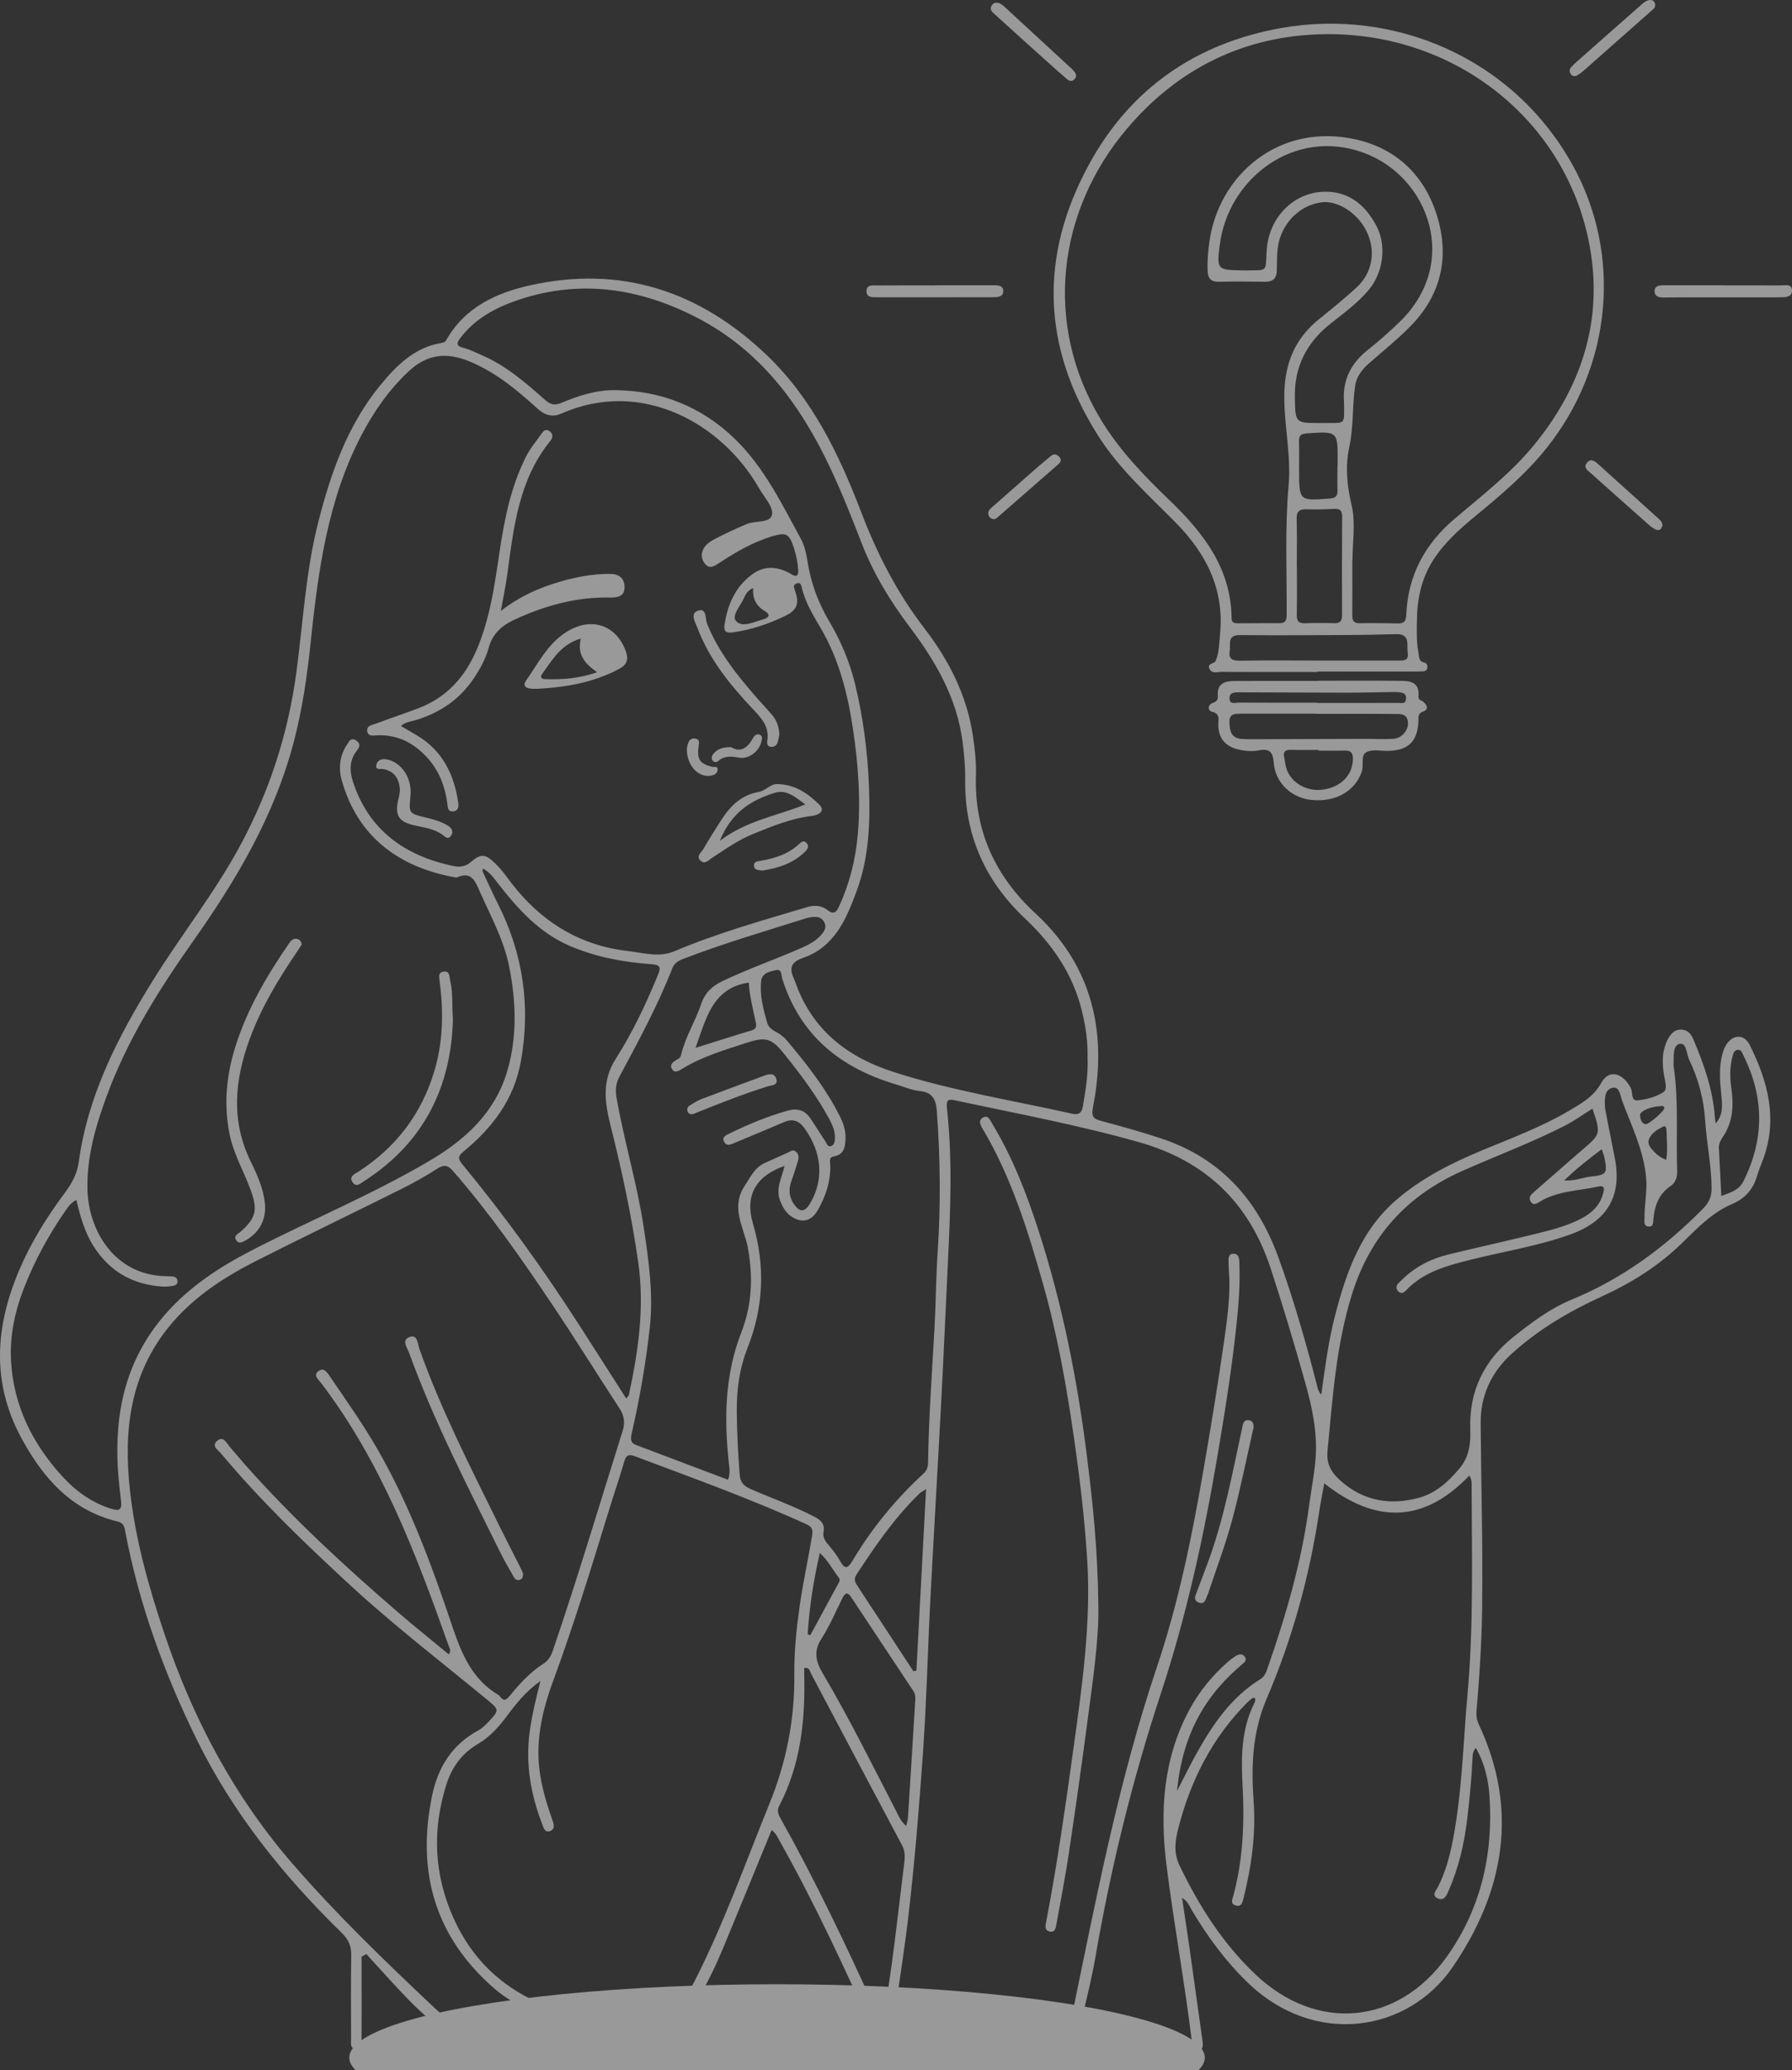 <svg width="354" height="409" viewBox="0 0 354 409" fill="none" xmlns="http://www.w3.org/2000/svg">
<rect x="0" y="0" width="354" height="409" fill="#333333" stroke="none"/>
<g opacity="0.5" clip-path="url(#clip0_746_59107)">
<path d="M152.423 361.545C149.274 369.222 146.194 376.79 143.065 384.336C141.666 387.709 140.143 391.024 138.285 394.18C132.741 403.6 124.304 408.008 113.673 408.868C100.07 409.969 89.442 404.139 80.333 394.675C77.618 391.854 75.021 388.918 72.37 386.035C72.055 386.212 71.742 386.389 71.428 386.567C71.428 387.763 71.427 388.96 71.428 390.156C71.431 394.402 71.458 398.648 71.42 402.893C71.413 403.663 71.815 404.9 70.392 404.84C69.096 404.785 69.358 403.626 69.355 402.805C69.335 397.315 69.3 391.824 69.387 386.335C69.417 384.459 68.884 383.19 67.462 381.803C55.957 370.573 45.98 358.145 38.836 343.601C32.434 330.569 27.507 317.017 24.767 302.704C24.6 301.826 24.526 300.895 23.271 300.595C14.114 298.402 8.516 292.018 4.23 284.107C-1.712 273.141 -0.957 262.109 3.769 250.98C6.1 245.489 9.216 240.487 12.753 235.728C14.143 233.858 15.227 231.975 15.564 229.516C17.366 216.329 23.311 204.804 30.202 193.7C35.746 184.768 42.315 176.508 47.344 167.233C53.219 156.396 56.939 144.919 58.571 132.649C59.876 122.832 60.401 112.884 62.85 103.238C65.332 93.463 68.631 84.025 75.125 76.101C78.34 72.178 81.909 68.618 87.25 67.741C87.619 67.68 87.932 67.593 88.139 67.223C91.763 60.746 97.953 57.894 104.622 56.391C122.657 52.331 138.253 57.523 151.472 70.159C160.492 78.782 165.785 89.82 170.166 101.279C173.298 109.47 177.218 117.111 182.575 124.077C187.377 130.322 190.959 137.25 192.169 145.202C192.576 147.88 192.875 150.574 192.793 153.282C192.462 164.234 196.662 173.165 204.599 180.495C210.666 186.097 214.719 192.885 216.265 201.085C217.391 207.056 217.031 213.032 215.886 218.932C215.537 220.73 216.197 221.085 217.535 221.444C221.466 222.499 225.383 223.59 229.258 224.864C241.028 228.733 248.388 236.932 252.533 248.383C255.518 256.629 257.94 265.046 260.125 273.536C260.287 274.162 260.356 274.816 261.016 275.519C261.754 270.095 262.441 264.849 263.775 259.732C265.989 251.23 268.852 243.092 275.794 237.085C280.895 232.672 286.797 229.744 292.935 227.19C298.711 224.786 304.596 222.612 310.003 219.409C312.408 217.984 314.82 216.664 316.314 213.936C317.813 211.2 320.51 211.86 322.155 214.948C322.601 215.785 322.136 217.511 323.461 217.388C325.221 217.224 327.097 216.702 328.584 215.78C329.479 215.226 328.9 213.572 328.724 212.446C328.415 210.467 328.274 208.523 328.94 206.597C329.106 206.116 329.275 205.621 329.536 205.189C330.112 204.235 330.76 203.379 332.064 203.401C333.365 203.425 334.028 204.211 334.486 205.279C336.618 210.259 338.392 215.342 338.77 220.812C338.79 221.096 338.848 221.377 338.931 221.956C340.447 220.168 340.234 218.311 340.05 216.489C339.772 213.716 339.511 210.944 340.257 208.207C340.446 207.514 340.718 206.8 341.125 206.22C342.482 204.285 344.601 204.327 345.652 206.442C349.228 213.635 351.237 221.055 348.29 229.037C347.885 230.133 347.426 231.213 347.093 232.332C346.317 234.952 344.752 236.762 342.205 237.842C338.299 239.5 335.369 242.538 332.417 245.44C327.769 250.009 322.412 253.386 316.528 256.075C310.017 259.051 303.858 262.65 298.533 267.528C294.559 271.169 292.458 275.756 292.498 281.131C292.589 293.28 292.945 305.427 292.79 317.579C292.704 324.385 292.265 331.172 291.68 337.95C291.594 338.945 291.725 339.807 292.141 340.695C300.118 357.712 297.062 373.849 286.976 388.593C278.135 401.518 259.633 404.468 246.377 391.576C242.052 387.371 238.529 382.561 235.45 377.393C234.977 376.599 234.684 375.658 233.506 374.915C234.03 378.424 234.532 381.661 234.991 384.902C235.851 390.963 236.686 397.028 237.537 403.09C237.653 403.916 237.784 404.915 236.765 405.065C235.54 405.246 235.533 404.067 235.434 403.246C234.036 391.594 231.875 380.05 230.426 368.411C229.108 357.815 229.766 347.392 234.989 337.711C236.958 334.06 239.557 330.941 242.656 328.223C243.039 327.888 243.463 327.597 243.883 327.31C244.516 326.879 245.263 326.519 245.836 327.229C246.502 328.055 245.693 328.53 245.153 328.99C242.927 330.891 240.902 332.983 239.16 335.346C235.122 340.828 233.156 347.071 232.514 353.821C233.818 351.311 235.047 348.777 236.421 346.317C239.619 340.582 243.276 335.255 248.989 331.723C249.817 331.212 250.103 330.408 250.392 329.582C254.053 319.09 257.147 308.456 258.614 297.389C259.015 294.358 259.628 291.358 259.872 288.299C260.291 283.034 259.219 278.018 257.794 272.986C255.665 265.465 253.446 257.976 251.003 250.551C246.744 237.6 238.156 229.374 225.045 225.653C213.076 222.256 200.868 219.999 188.732 217.391C187.434 217.112 186.869 217.142 187.066 218.943C188.196 229.228 187.727 239.539 187.234 249.842C186.79 259.112 186.384 268.385 185.895 277.653C185.219 290.497 184.445 303.338 183.78 316.183C183.259 326.259 183.03 336.352 182.321 346.412C181.572 357.051 180.704 367.686 179.478 378.288C178.581 386.038 177.299 393.725 176.234 401.447C176.204 401.664 176.23 401.92 176.122 402.09C175.65 402.838 176.246 404.207 174.928 404.421C173.476 404.655 173.398 403.283 173.014 402.437C167.071 389.328 161.083 376.243 154.012 363.693C153.624 363.012 153.37 362.219 152.423 361.545ZM88.661 326.831C89.163 326.082 88.803 325.619 88.641 325.162C82.158 306.877 75.291 288.782 63.382 273.158C62.878 272.498 61.75 271.648 63.013 270.803C63.974 270.161 64.6 271.081 65.097 271.814C68.335 276.585 71.68 281.282 74.565 286.292C80.979 297.432 85.367 309.449 89.444 321.565C91.263 326.974 93.407 331.872 98.515 334.882C98.576 334.918 98.63 334.975 98.672 335.033C99.371 335.966 99.814 336.114 100.717 335.005C102.645 332.633 104.727 330.358 107.339 328.684C108.31 328.062 108.834 327.179 109.207 326.091C114.12 311.709 118.454 297.143 123.01 282.646C123.542 280.953 123.267 279.59 122.316 278.136C117.879 271.354 113.614 264.458 109.097 257.732C102.991 248.638 96.734 239.65 89.523 231.377C88.535 230.242 87.801 229.972 86.449 230.84C84.124 232.332 81.701 233.692 79.228 234.925C69.786 239.638 60.272 244.206 50.856 248.971C44.264 252.307 38.102 256.265 33.345 262.138C25.661 271.623 24.405 282.659 25.654 294.246C26.723 304.156 29.418 313.694 32.599 323.115C38.226 339.782 46.36 355.035 57.9 368.322C66.474 378.195 75.877 387.271 85.372 396.235C91.446 401.967 98.453 405.929 106.971 406.675C119.243 407.75 130.662 404.16 137.101 391.596C142.942 380.202 147.205 368.131 152.017 356.292C155.38 348.016 157.009 339.591 156.917 330.67C156.872 326.244 157.337 321.785 157.96 317.356C158.619 312.658 159.661 308.04 160.424 303.367C160.599 302.297 160.496 301.671 159.349 301.147C148.28 296.093 136.843 291.988 125.47 287.711C124.221 287.241 123.69 287.446 123.309 288.772C122.402 291.929 121.313 295.032 120.351 298.173C116.866 309.551 113.379 320.926 109.265 332.1C107.025 338.182 105.629 344.415 106.764 350.991C107.278 353.961 108.133 356.816 109.149 359.634C109.444 360.453 109.657 361.341 108.711 361.716C107.625 362.148 107.371 361.056 107.105 360.368C104.867 354.56 103.805 348.586 104.609 342.339C105.054 338.883 105.893 335.518 106.766 332.098C104.009 334.006 101.976 336.539 100.033 339.143C98.444 341.272 96.676 343.21 94.379 344.551C91.251 346.378 89.277 349.101 88.201 352.48C85.313 361.551 85.73 370.478 89.69 379.155C93.137 386.71 98.658 392.199 106.24 395.576C106.901 395.87 107.98 396.117 107.46 397.239C106.981 398.275 106.135 397.807 105.392 397.492C102.629 396.32 99.998 394.874 97.731 392.914C85.973 382.746 82.251 369.892 85.339 354.822C86.498 349.164 89.276 344.667 94.474 341.862C95.285 341.424 95.985 340.718 96.624 340.03C98.607 337.893 98.604 337.737 96.414 335.933C87.245 328.378 77.821 321.139 69.075 313.066C60.17 304.848 51.45 296.457 43.66 287.141C43.082 286.449 41.696 285.645 42.904 284.643C44.158 283.603 44.736 285.095 45.407 285.857C46.42 287.006 47.389 288.194 48.404 289.341C57.663 299.802 67.896 309.245 78.442 318.358C81.787 321.248 85.241 324.002 88.661 326.831ZM15.092 237.071C14.061 237.569 13.502 238.358 12.976 239.115C9.631 243.929 6.84 249.049 4.71 254.522C2.886 259.21 1.874 264.122 2.191 269.106C2.75 277.894 6.525 285.388 12.43 291.796C15.133 294.73 18.326 296.982 22.215 298.14C23.655 298.569 24.077 298.087 23.926 296.709C23.697 294.604 23.434 292.5 23.3 290.388C22.583 279.116 24.834 268.773 32.39 259.943C37.295 254.211 43.43 250.255 50.003 246.878C61.524 240.96 73.512 235.987 84.709 229.411C91.826 225.23 97.712 219.924 100.162 211.737C102.214 204.883 101.966 197.861 100.573 190.903C99.517 185.622 96.903 180.926 94.748 176.059C93.846 174.02 93.117 172.096 90.316 173.321C90.137 173.398 89.881 173.33 89.669 173.289C78.87 171.281 70.66 165.386 67.513 154.155C66.809 151.644 67.135 149.217 68.592 147.025C68.948 146.49 69.302 145.656 70.293 146.255C71.287 146.855 71.085 147.541 70.521 148.251C68.99 150.178 69.029 152.31 69.743 154.489C72.845 163.974 80.004 169.147 89.665 171.101C90.761 171.322 91.961 171.228 92.947 170.357C94.895 168.631 95.859 168.65 97.723 170.469C98.554 171.28 99.332 172.169 100.011 173.113C105.974 181.391 113.771 186.702 124.008 187.878C127.055 188.228 130.158 189.222 133.239 187.92C141.768 184.314 150.66 181.822 159.509 179.189C160.956 178.759 162.339 178.909 163.455 179.782C164.819 180.849 165.288 180.07 165.785 178.988C167.847 174.499 169.012 169.78 169.449 164.86C170.061 157.97 169.54 151.125 168.545 144.316C167.503 137.198 165.777 130.279 162.073 124.001C160.591 121.489 159.074 118.987 158.387 116.09C158.287 115.67 158.197 114.971 157.423 115.246C156.697 115.503 156.762 115.909 157.012 116.599C157.972 119.24 157.506 120.535 154.985 121.739C151.697 123.31 148.255 124.465 144.617 124.947C143.46 125.1 142.94 124.683 143.114 123.505C143.7 119.535 145.206 116.024 148.472 113.552C151.043 111.606 153.749 111.881 156.419 113.489C157.374 114.065 157.736 113.664 157.677 112.638C157.591 111.169 157.31 109.738 156.861 108.344C155.909 105.382 155.32 105.1 152.436 105.979C148.632 107.139 145.251 109.121 141.958 111.295C141.111 111.854 140.127 112.485 139.249 111.365C138.38 110.258 138.451 109.022 139.279 107.943C139.708 107.386 140.354 106.946 140.984 106.608C143.098 105.47 145.279 104.479 147.492 103.534C149.22 102.797 152.16 103.432 152.51 101.631C152.8 100.137 150.934 98.195 149.964 96.486C142.727 83.742 126.828 74.672 110.912 81.698C109.071 82.51 107.583 82 106.144 80.692C102.09 77.011 97.915 73.538 92.754 71.404C88.246 69.539 84.366 69.934 80.72 73.364C76.835 77.017 73.851 81.284 71.4 85.977C64.701 98.804 62.848 112.829 61.366 126.948C60.666 133.624 59.708 140.247 57.985 146.756C54.161 161.203 46.731 173.767 38.225 185.822C31.44 195.438 25.172 205.373 21.079 216.524C18.881 222.511 17.105 228.589 17.279 235.06C17.489 242.869 22.286 251.192 31.484 252.045C32.352 252.125 33.227 252.108 34.097 252.172C34.673 252.215 35.038 252.569 35.073 253.148C35.105 253.689 34.658 253.942 34.244 254.014C33.534 254.138 32.796 254.213 32.079 254.168C26.157 253.789 21.564 251.137 18.389 246.048C16.679 243.306 15.848 240.236 15.092 237.071ZM214.843 208.974C214.923 205.81 214.465 202.714 213.71 199.651C211.916 192.37 207.848 186.499 202.491 181.458C194.572 174.007 190.518 164.924 190.665 153.957C190.697 151.484 190.465 148.988 190.148 146.529C189.038 137.911 184.846 130.682 179.748 123.92C175.859 118.762 172.535 113.319 170.194 107.259C168.274 102.287 166.308 97.32 164.04 92.502C158.131 79.947 150.166 69.144 137.496 62.66C125.845 56.697 113.791 55.053 101.26 59.65C97.237 61.127 93.63 63.254 90.96 66.743C90.246 67.677 89.984 68.321 91.514 68.709C92.77 69.028 93.953 69.647 95.157 70.16C99.993 72.227 103.886 75.661 107.771 79.082C108.793 79.981 109.669 80.107 110.901 79.589C114.267 78.176 117.761 77.042 121.432 77.073C130.631 77.147 138.672 80.368 145.276 86.815C150.993 92.395 154.45 99.565 158.217 106.478C158.965 107.851 159.299 109.515 159.55 111.089C160.214 115.263 161.661 119.114 163.801 122.735C166.075 126.584 167.811 130.644 168.883 135.024C170.522 141.718 171.396 148.514 171.658 155.371C171.923 162.321 171.705 169.276 169.266 175.922C167.201 181.549 164.88 187.081 158.615 189.246C156.348 190.03 155.854 191.169 156.785 193.219C156.996 193.682 157.151 194.17 157.331 194.648C160.748 203.718 167.573 208.893 176.495 211.768C188.059 215.495 200.041 217.38 211.849 220.032C213.233 220.342 213.723 219.71 213.916 218.551C214.443 215.381 214.997 212.21 214.843 208.974ZM291.542 345.32C290.933 346.015 290.918 346.697 290.89 347.313C290.708 351.331 290.319 355.327 289.845 359.319C289.255 364.277 288.131 369.091 286.105 373.667C285.72 374.536 285.239 375.591 284.037 375.05C282.732 374.463 283.661 373.523 284.014 372.851C285.522 369.969 286.345 366.873 286.966 363.712C288.843 354.154 289.025 344.416 289.895 334.755C291.112 321.252 290.755 307.702 290.712 294.165C290.709 293.263 290.839 292.292 290.236 291.523C281.182 301.01 271.636 300.98 261.606 293.044C261.238 295.088 260.856 296.945 260.574 298.816C258.664 311.512 255.263 323.825 250.224 335.586C247.39 342.201 247.146 348.909 247.643 355.779C248.124 362.425 247.201 368.867 245.589 375.258C245.419 375.933 245.174 376.749 244.126 376.442C243.052 376.127 243.392 375.393 243.589 374.68C245.589 367.405 245.86 359.992 245.454 352.502C245.156 346.999 245.234 341.511 247.811 336.414C247.979 336.08 248.076 335.733 247.806 335.391C247.665 335.421 247.493 335.407 247.39 335.486C247.045 335.749 246.703 336.024 246.396 336.333C239.41 343.349 235.12 351.879 232.714 361.402C232.134 363.699 231.834 366.069 232.983 368.47C236.834 376.516 241.551 383.955 248.045 390.093C260.127 401.512 276.165 400.1 285.832 386.522C292.498 377.157 294.996 366.401 294.249 354.957C294.034 351.665 293.308 348.365 291.542 345.32ZM154.997 230.332C149.331 232.294 147.108 236.172 148.727 241.67C151.195 250.048 150.871 258.203 147.67 266.296C146.063 270.358 145.505 274.606 145.549 278.967C145.591 283.134 145.807 287.286 146.133 291.44C146.249 292.903 146.999 293.604 148.245 294.15C152.442 295.988 156.773 297.509 160.854 299.628C162.151 300.301 162.983 301.045 162.682 302.652C162.512 303.559 162.9 304.312 163.518 305.033C164.416 306.082 165.292 307.187 165.954 308.391C166.859 310.037 167.461 309.921 168.372 308.391C172.208 301.949 176.907 296.202 182.415 291.134C183.07 290.53 183.315 289.86 183.329 289.013C183.472 280.093 184.111 271.196 184.609 262.291C184.886 257.326 184.891 252.344 185.228 247.384C185.856 238.101 185.745 228.836 185.074 219.563C184.907 217.245 184.238 215.792 181.657 215.536C180.093 215.381 178.581 214.697 177.048 214.244C166.108 211.009 158.072 204.627 154.52 193.328C154.321 192.694 154.468 191.384 153.339 191.644C152.141 191.919 150.546 192.167 150.367 193.787C150.059 196.586 150.754 199.27 151.525 201.958C151.971 203.518 153.344 203.713 154.314 204.506C154.652 204.783 155.008 205.051 155.288 205.381C158.918 209.678 162.423 214.071 165.127 219.036C166.1 220.823 167.087 222.664 167.028 224.796C166.982 226.432 166.842 228.079 164.731 228.456C163.609 228.656 164.014 229.574 164.024 230.224C164.076 233.47 163.092 236.431 161.487 239.172C160.183 241.401 158.196 241.695 156.129 240.173C155.148 239.451 154.619 238.447 154.159 237.346C153.158 234.955 154.372 232.816 154.997 230.332ZM314.587 219.012C312.684 220.208 311.046 221.4 309.231 222.333C302.616 225.729 295.644 228.306 288.867 231.327C277.89 236.222 270.649 244.19 267.052 255.763C263.919 265.848 263.257 276.245 262.242 286.634C261.981 289.313 263.073 290.98 264.803 292.516C269.322 296.529 274.577 297.452 280.283 295.904C283.638 294.993 286.103 292.727 288.308 290.107C290.233 287.82 290.546 285.217 290.445 282.343C290.181 274.798 293.194 268.697 299.05 264.049C302.592 261.237 306.273 258.475 310.431 256.765C320.45 252.645 328.911 246.406 336.459 238.738C337.628 237.552 338.13 236.349 338.117 234.681C338.081 230.203 337.131 225.823 336.847 221.377C336.579 217.164 335.522 213.154 333.695 209.374C333.139 208.224 333.188 205.878 331.765 206.23C330.371 206.575 330.68 208.839 330.601 210.353C330.589 210.568 330.635 210.79 330.667 211.007C331.633 217.774 331.067 224.59 331.31 231.38C331.352 232.558 331.013 233.628 330.061 234.271C327.735 235.842 326.871 238.11 326.624 240.773C326.563 241.419 326.686 242.487 325.567 242.296C324.581 242.128 324.883 241.178 324.875 240.48C324.842 237.922 325.405 235.401 325.196 232.82C324.748 227.308 322.29 222.444 320.419 217.393C320.054 216.407 319.962 214.575 318.515 214.91C316.976 215.265 316.992 217.015 317.038 218.436C317.05 218.801 317.108 219.166 317.177 219.524C317.763 222.529 318.338 225.538 318.951 228.538C320.516 236.205 317.593 241.203 310.255 243.854C303.666 246.233 296.764 247.275 290.02 248.992C285.779 250.072 281.57 251.232 278.271 254.408C277.691 254.965 276.983 256.024 276.127 255.001C275.356 254.081 276.376 253.399 276.961 252.821C279.515 250.3 282.601 248.698 286.051 247.851C291.054 246.623 296.089 245.528 301.092 244.298C304.402 243.484 307.76 242.793 310.907 241.431C313.498 240.31 315.82 238.85 316.667 235.862C316.957 234.841 317.059 234.103 315.575 234.433C311.705 235.293 307.608 235.255 304.085 237.467C303.55 237.803 302.871 238.196 302.384 237.388C301.987 236.726 302.223 236.189 302.814 235.679C306.067 232.869 309.269 229.999 312.53 227.198C316.236 224.016 316.255 224.037 314.587 219.012ZM143.811 292.33C144.294 291.149 144.094 290.125 143.987 289.134C143.036 280.325 143.154 271.667 146.444 263.222C148.546 257.828 148.807 252.233 147.723 246.436C146.982 242.486 144.232 238.591 147.133 234.227C148.276 232.509 149.052 230.678 151.031 229.781C152.554 229.089 154.074 228.391 155.602 227.714C156.106 227.492 156.593 226.993 157.197 227.497C157.779 227.982 157.848 228.626 157.645 229.292C157.243 230.614 156.838 231.939 156.362 233.234C155.766 234.852 155.824 236.376 156.799 237.825C157.962 239.554 158.962 239.531 160.02 237.758C162.802 233.099 162.386 227.747 158.978 222.971C157.879 221.431 156.653 220.918 154.879 221.684C151.673 223.067 148.439 224.386 145.221 225.741C144.474 226.056 143.613 226.546 143.078 225.638C142.469 224.603 143.523 224.214 144.171 223.898C147.904 222.078 151.737 220.491 155.741 219.38C157.501 218.892 159.057 219.336 160.117 220.982C161.103 222.514 162.108 224.035 163.097 225.564C163.359 225.968 163.466 226.619 164.135 226.431C164.69 226.276 164.869 225.701 164.92 225.206C165.083 223.604 164.438 222.199 163.698 220.848C161.301 216.475 158.332 212.497 155.241 208.61C152.349 204.973 151.421 204.709 147.001 206.162C142.79 207.546 138.533 208.822 134.71 211.18C134.123 211.542 133.302 212.064 132.775 211.234C132.19 210.312 132.95 209.782 133.688 209.365C134.062 209.154 134.406 208.976 134.528 208.456C135.363 204.873 137.37 201.753 138.533 198.298C139.258 196.144 140.684 194.798 142.718 193.826C147.782 191.406 153.079 189.566 158.21 187.319C159.823 186.613 161.368 185.826 162.477 184.375C163.003 183.686 163.269 183.003 162.813 182.165C162.417 181.437 161.795 181.124 161.019 181.149C160.441 181.167 159.841 181.215 159.294 181.39C151.123 183.991 142.877 186.366 134.872 189.474C133.96 189.828 133.196 190.306 132.814 191.285C129.915 198.721 126.101 205.707 122.351 212.725C121.626 214.082 121.541 215.472 121.806 216.962C123.331 225.57 125.893 233.957 127.186 242.616C128.167 249.185 129.104 255.713 128.346 262.431C127.558 269.407 126.373 276.286 124.803 283.113C124.58 284.082 124.434 285.013 125.652 285.472C131.695 287.75 137.736 290.035 143.811 292.33ZM123.71 276.289C123.991 275.906 124.192 275.751 124.234 275.56C126.089 266.956 127.347 258.304 126.092 249.479C124.807 240.446 122.921 231.537 120.692 222.692C119.547 218.15 118.746 213.696 121.625 209.195C124.962 203.978 127.614 198.333 129.982 192.578C130.541 191.22 130.546 190.617 128.725 190.488C123.204 190.095 117.79 189.099 112.639 186.903C106.505 184.289 102.26 179.527 98.292 174.418C97.478 173.37 96.712 172.258 95.38 171.583C95.354 171.93 95.293 172.086 95.341 172.191C96.333 174.303 97.294 176.432 98.345 178.516C103.34 188.426 104.87 198.831 102.878 209.768C101.521 217.225 97.26 222.806 91.597 227.466C90.539 228.336 90.363 228.84 91.34 230.022C99.62 240.045 107.208 250.586 114.258 261.518C117.404 266.398 120.517 271.298 123.71 276.289ZM174.392 399.359C176.244 389.05 177.291 378.823 178.557 368.627C178.722 367.295 178.939 365.934 178.208 364.564C172.194 353.296 166.245 341.991 160.254 330.709C159.988 330.209 159.951 329.337 158.87 329.528C158.87 329.959 158.861 330.391 158.871 330.822C159.098 339.831 158.171 348.624 153.928 356.764C153.378 357.82 153.813 358.556 154.28 359.394C161.12 371.636 167.143 384.286 172.928 397.058C173.269 397.814 173.369 398.759 174.392 399.359ZM179.007 360.739C179.173 360.016 179.327 359.606 179.354 359.186C179.839 351.612 180.317 344.037 180.769 336.461C180.816 335.678 180.947 334.853 180.459 334.118C176.349 327.925 172.242 321.731 168.142 315.532C167.341 314.321 166.875 314.806 166.382 315.794C165.049 318.468 163.877 321.252 162.266 323.749C160.658 326.243 161.18 328.304 162.53 330.584C167.732 339.371 172.239 348.534 176.932 357.596C177.457 358.615 177.862 359.722 179.007 360.739ZM180.425 330.15C180.627 330.118 180.827 330.084 181.028 330.051C181.658 318.229 182.289 306.405 182.941 294.166C182.169 294.688 181.839 294.848 181.59 295.091C176.704 299.864 172.853 305.446 169.147 311.148C168.501 312.143 169.089 312.829 169.54 313.533C171.032 315.87 172.579 318.17 174.1 320.489C176.211 323.708 178.316 326.93 180.425 330.15ZM340.037 236.275C341.766 235.589 343.483 235.211 344.417 233.342C348.549 225.073 348.532 216.833 344.433 208.577C344.184 208.073 343.997 207.343 343.314 207.39C342.541 207.441 342.383 208.194 342.216 208.83C341.671 210.917 341.732 213.056 342.033 215.136C342.532 218.585 342.275 221.807 340.245 224.757C339.841 225.344 339.519 226.021 339.559 226.795C339.72 229.908 339.874 233.019 340.037 236.275ZM137.401 207.011C141.297 205.792 144.858 204.645 148.441 203.574C149.757 203.181 149.351 202.245 149.187 201.464C148.665 198.981 148.034 196.522 147.919 194.116C140.725 195.186 139.494 201.219 137.401 207.011ZM159.544 322.887C159.72 322.938 159.897 322.989 160.072 323.039C161.961 319.552 163.849 316.063 165.743 312.579C165.947 312.206 165.878 311.887 165.637 311.578C164.446 310.062 163.585 308.282 161.952 306.779C160.704 312.251 159.881 317.534 159.544 322.887ZM148.775 116.16C147.574 116.712 147.242 117.546 146.888 118.309C146.204 119.783 144.43 121.706 145.447 122.751C146.683 124.025 148.957 122.866 150.745 122.362C151.995 122.01 152.216 121.384 151.052 120.696C149.38 119.707 148.649 118.277 148.775 116.16ZM309.001 233.209C311.085 233.342 312.693 232.6 314.379 232.42C317.326 232.105 317.539 231.782 316.993 228.918C316.88 228.325 316.644 227.755 316.42 227.031C313.779 229.011 311.398 230.864 309.001 233.209ZM329.149 229.131C329.478 227.075 329.252 225.2 329.207 223.33C329.196 222.88 329.084 222.288 328.506 222.579C327.405 223.134 326.286 223.819 325.776 224.991C325.339 225.993 326.081 226.797 326.723 227.495C327.354 228.18 328.103 228.721 329.149 229.131ZM327.969 218.544C326.044 218.578 323.84 219.562 323.978 220.388C324.089 221.056 324.191 221.906 325.06 222.102C325.637 222.231 328.829 219.442 328.76 218.934C328.692 218.431 328.357 218.419 327.969 218.544Z" fill="white"/>
<path d="M216.969 316.914C217.164 323.165 215.974 331.341 214.893 339.518C213.718 348.397 212.472 357.265 211.149 366.123C210.45 370.801 209.528 375.445 208.696 380.101C208.554 380.897 208.436 381.863 207.284 381.57C206.315 381.322 206.523 380.424 206.656 379.729C208.85 368.28 210.49 356.74 212.087 345.198C213.788 332.9 215.55 320.588 214.771 308.115C214.27 300.105 213.314 292.132 212.176 284.187C210.698 273.854 208.866 263.588 206.015 253.537C203.022 242.98 199.765 232.511 194.114 222.999C193.611 222.153 193.226 221.305 194.211 220.765C195.192 220.226 195.58 221.286 195.969 221.925C200.048 228.646 202.848 235.929 205.249 243.388C209.959 258.016 212.905 273.011 214.789 288.257C215.881 297.107 216.834 305.951 216.969 316.914Z" fill="white"/>
<path d="M242.867 253.027C242.806 251.785 242.709 250.545 242.699 249.304C242.693 248.604 242.601 247.69 243.664 247.68C244.604 247.671 244.773 248.381 244.812 249.202C245.011 253.308 244.716 257.401 244.288 261.467C243.35 270.371 241.934 279.214 240.432 288.037C237.75 303.791 234.339 319.37 229.319 334.571C223.684 351.636 219.423 369.055 216.368 386.778C215.677 390.788 214.675 394.745 213.756 398.711C213.592 399.412 213.507 400.527 212.349 400.247C211.244 399.979 211.578 399.076 211.745 398.269C216.538 375.046 220.998 351.751 228.578 329.205C232.77 316.734 235.407 303.869 237.648 290.903C239.136 282.294 240.567 273.678 241.801 265.032C242.368 261.065 242.921 257.067 242.867 253.027Z" fill="white"/>
<path d="M247.63 282.032C246.235 288.139 245.016 294.296 243.388 300.34C242.082 305.192 240.282 309.909 238.7 314.687C238.677 314.756 238.667 314.832 238.632 314.895C238.202 315.661 238.148 317.069 236.841 316.605C235.548 316.146 236.237 315.039 236.545 314.186C237.165 312.471 237.827 310.771 238.468 309.063C241.761 300.295 243.43 291.106 245.406 281.995C245.565 281.264 245.655 280.466 246.639 280.558C247.462 280.637 247.683 281.242 247.63 282.032Z" fill="white"/>
<path d="M260.315 132.755C253.981 132.755 247.648 132.77 241.314 132.737C240.502 132.732 239.432 133.148 238.945 132.186C238.353 131.014 239.88 131.158 240.132 130.591C240.88 128.91 240.837 127.033 241.013 125.233C241.882 116.397 238.255 109.334 232.253 103.248C226.878 97.797 221.127 92.683 216.967 86.136C205.8 68.569 205.248 50.528 215.19 32.369C223.425 17.328 236.481 8.48 253.125 5.533C275.307 1.607 298.893 11.321 310.701 32.679C320.487 50.38 318.441 72.388 305.462 88.591C301.369 93.699 296.408 97.865 291.4 102.001C288.309 104.553 285.321 107.208 283.117 110.657C280.748 114.363 279.937 118.419 279.901 122.737C279.885 124.779 279.801 126.803 280.193 128.829C280.359 129.684 280.178 130.618 281.345 130.887C281.841 131.002 282.016 131.397 281.969 131.894C281.901 132.605 281.354 132.627 280.848 132.641C279.829 132.672 278.81 132.667 277.79 132.668C271.966 132.671 266.142 132.669 260.318 132.669C260.315 132.7 260.315 132.728 260.315 132.755ZM267.174 110.726C267.165 110.726 267.155 110.726 267.146 110.726C267.146 114.313 267.166 117.899 267.134 121.486C267.124 122.529 267.362 123.137 268.57 123.119C271.116 123.081 273.665 123.103 276.211 123.161C277.467 123.189 277.755 122.595 277.803 121.43C278.127 113.671 281.478 107.462 287.356 102.483C292.858 97.824 298.582 93.402 303.183 87.745C312.151 76.716 316.439 64.134 314.267 50.01C310.341 24.476 287.869 6.268 261.424 6.757C245.902 7.044 232.823 13.433 222.68 25.358C208.892 41.568 206.038 63.95 217.43 82.832C221.103 88.92 225.948 93.939 231 98.795C237.68 105.216 243.183 112.223 243.293 122.12C243.305 123.095 243.931 123.135 244.612 123.134C247.305 123.132 249.999 123.087 252.691 123.119C253.837 123.134 254.168 122.654 254.175 121.54C254.222 112.993 253.8 104.438 254.557 95.9C255.101 89.769 253.573 83.733 253.716 77.602C253.851 71.765 255.821 66.946 260.361 63.228C262.955 61.105 265.586 59.016 268.037 56.735C271.169 53.82 271.822 49.514 269.953 45.687C268.207 42.111 264.289 39.575 261.109 39.965C256.964 40.472 253.56 43.74 252.593 47.968C252.177 49.787 252.296 51.605 252.232 53.425C252.18 54.932 251.525 55.696 249.936 55.667C246.881 55.612 243.822 55.583 240.768 55.67C239.231 55.714 238.637 54.973 238.569 53.608C238.477 51.779 238.627 49.965 238.856 48.143C240.561 34.548 252.791 24.057 268.012 27.585C276.03 29.444 281.502 34.828 283.908 42.728C286.399 50.904 284.638 58.384 278.546 64.533C275.985 67.118 273.132 69.414 270.395 71.82C269.04 73.01 267.963 74.43 267.701 76.205C267.105 80.231 267.424 84.288 266.528 88.389C265.749 91.949 266.059 95.91 266.997 99.79C267.835 103.246 267.174 107.067 267.174 110.726ZM260.77 83.572C261.425 83.572 262.08 83.57 262.734 83.572C265.549 83.582 265.549 83.582 265.523 80.728C265.519 80.29 265.538 79.849 265.503 79.413C265.155 75.016 266.936 71.671 270.354 69.007C272.418 67.399 274.359 65.619 276.262 63.818C288.67 52.075 282.27 34.9 269.384 30.178C255.659 25.149 242.59 35.272 240.945 48.44C240.339 53.295 240.5 53.315 245.351 53.413C245.497 53.416 245.642 53.426 245.787 53.424C250.708 53.333 249.917 53.921 250.238 49.317C250.674 43.056 255.418 38.115 261.392 37.884C266.307 37.695 269.616 40.383 271.844 44.503C273.983 48.46 273.279 53.802 270.413 57.246C268.197 59.908 265.388 61.898 262.728 64.03C258.023 67.8 255.651 72.55 255.791 78.629C255.906 83.56 255.829 83.562 260.77 83.572ZM256.176 111.786C256.182 111.786 256.188 111.786 256.194 111.786C256.194 114.997 256.233 118.209 256.173 121.419C256.151 122.602 256.467 123.172 257.741 123.128C259.698 123.06 261.661 123.059 263.618 123.115C264.779 123.149 265.115 122.637 265.111 121.547C265.089 115.053 265.093 108.557 265.133 102.062C265.14 100.933 264.753 100.48 263.617 100.532C261.805 100.617 259.985 100.694 258.176 100.616C256.691 100.55 256.095 101.018 256.145 102.591C256.247 105.653 256.176 108.721 256.176 111.786ZM260.431 130.499C265.592 130.499 270.754 130.504 275.915 130.496C276.985 130.494 278.384 130.708 278.085 128.969C277.839 127.535 278.694 125.264 275.935 125.287C273.392 125.309 270.849 125.422 268.306 125.435C260.528 125.473 252.749 125.556 244.973 125.463C242.312 125.43 243.148 127.32 242.923 128.618C242.654 130.174 243.472 130.552 244.947 130.527C250.106 130.441 255.268 130.494 260.431 130.499ZM264.208 92.096C264.216 92.096 264.225 92.096 264.233 92.096C264.233 91.876 264.231 91.658 264.233 91.439C264.31 85.155 264.312 85.186 258.116 85.623C256.993 85.703 256.58 86.074 256.611 87.187C256.665 89.082 256.622 90.979 256.628 92.875C256.651 98.992 256.649 98.965 262.691 98.489C263.797 98.403 264.252 98.022 264.219 96.908C264.173 95.305 264.208 93.7 264.208 92.096Z" fill="white"/>
<path d="M260.497 134.483C265.732 134.483 270.968 134.451 276.203 134.499C278.271 134.518 280.506 134.494 280.213 137.644C280.148 138.348 280.836 138.33 281.179 138.65C281.918 139.342 282.349 140.136 281.029 140.619C280.07 140.971 280.222 141.682 280.199 142.397C280.075 146.421 278.258 148.242 274.275 148.34C272.826 148.376 271.175 147.985 269.984 148.561C268.703 149.18 269.471 151.072 269.036 152.371C267.737 156.257 263.937 158.501 259.096 158.035C255.146 157.654 251.931 154.674 251.622 150.71C251.459 148.614 250.84 147.831 248.703 148.237C247.366 148.491 245.96 148.384 244.59 148.056C242.005 147.438 240.622 145.757 240.674 143.057C240.694 141.973 241.018 140.994 239.397 140.6C238.563 140.398 238.539 139.205 239.571 138.871C240.394 138.605 240.629 138.17 240.576 137.463C240.39 134.965 242.007 134.538 243.921 134.53C249.447 134.507 254.972 134.522 260.498 134.522C260.497 134.509 260.497 134.496 260.497 134.483ZM260.1 141.026C260.1 141.017 260.1 141.007 260.1 140.998C255.161 140.998 250.223 140.999 245.285 140.998C244.098 140.998 242.815 140.889 242.869 142.661C242.917 144.266 243.135 145.807 245.207 145.975C245.93 146.033 246.658 146.039 247.384 146.038C254.791 146.018 262.198 145.987 269.606 145.966C271.492 145.96 273.384 146.069 275.265 145.96C276.921 145.864 278.258 144.237 278.137 142.709C277.99 140.852 276.506 141.067 275.352 141.053C270.267 140.994 265.183 141.026 260.1 141.026ZM260.453 148.295C260.453 148.247 260.453 148.199 260.453 148.152C258.642 148.152 256.829 148.198 255.019 148.136C253.83 148.096 253.439 148.57 253.696 149.703C253.841 150.341 253.893 151.004 254.07 151.633C254.904 154.61 258.117 156.49 261.452 155.98C264.969 155.443 267.192 153.092 267.261 149.988C267.287 148.776 266.895 148.253 265.67 148.285C263.931 148.328 262.192 148.295 260.453 148.295ZM260.201 138.823C260.201 138.839 260.201 138.856 260.201 138.872C265.574 138.872 270.946 138.878 276.32 138.86C276.843 138.858 277.575 139.109 277.723 138.254C277.829 137.648 277.723 137.042 277.004 136.869C276.519 136.752 276.005 136.705 275.504 136.71C272.384 136.744 269.263 136.843 266.143 136.843C259.029 136.842 251.914 136.787 244.799 136.777C243.941 136.776 242.85 136.744 242.887 137.993C242.924 139.272 244.063 138.795 244.735 138.801C249.891 138.842 255.046 138.823 260.201 138.823Z" fill="white"/>
<path d="M340.588 56.379C344.3 56.379 348.011 56.365 351.723 56.389C352.603 56.395 353.942 55.975 354 57.333C354.057 58.666 352.757 58.739 351.724 58.74C345.465 58.752 339.206 58.742 332.946 58.745C331.49 58.745 330.036 58.761 328.579 58.776C327.7 58.785 326.854 58.556 326.844 57.552C326.834 56.51 327.725 56.355 328.578 56.354C332.581 56.352 336.584 56.353 340.587 56.353C340.588 56.362 340.588 56.371 340.588 56.379Z" fill="white"/>
<path d="M184.633 56.362C188.412 56.362 192.191 56.368 195.97 56.359C196.926 56.356 198.155 56.25 198.196 57.476C198.237 58.705 196.985 58.721 196.049 58.723C188.419 58.741 180.788 58.74 173.157 58.731C172.291 58.73 171.191 58.78 171.178 57.573C171.162 56.142 172.407 56.4 173.297 56.394C177.076 56.365 180.855 56.381 184.635 56.381C184.633 56.376 184.633 56.369 184.633 56.362Z" fill="white"/>
<path d="M196.963 0.541C197.574 0.61 198.031 0.971 198.463 1.369C202.806 5.371 207.148 9.376 211.488 13.381C211.756 13.627 212.026 13.879 212.248 14.166C212.653 14.688 212.714 15.235 212.19 15.723C211.719 16.162 211.211 15.993 210.806 15.651C209.638 14.664 208.496 13.643 207.359 12.62C203.726 9.354 200.094 6.089 196.483 2.801C196.023 2.382 195.442 1.923 195.889 1.121C196.134 0.683 196.478 0.5 196.963 0.541Z" fill="white"/>
<path d="M326.979 0.997C326.96 1.596 326.561 1.833 326.243 2.115C321.73 6.111 317.216 10.104 312.694 14.089C312.371 14.373 312.01 14.62 311.642 14.844C311.151 15.145 310.63 15.137 310.297 14.641C309.997 14.194 309.986 13.669 310.405 13.239C310.76 12.874 311.119 12.511 311.499 12.175C315.741 8.42 319.981 4.665 324.24 0.929C324.665 0.556 325.165 0.159 325.69 0.039C326.4 -0.123 326.956 0.231 326.979 0.997Z" fill="white"/>
<path d="M328.403 103.785C328.229 104.506 327.846 104.97 327.031 104.583C326.58 104.37 326.155 104.067 325.78 103.734C321.969 100.363 318.164 96.987 314.379 93.586C313.722 92.996 312.585 92.363 313.594 91.311C314.392 90.48 315.177 91.21 315.838 91.806C319.669 95.263 323.504 98.716 327.326 102.183C327.798 102.612 328.383 102.993 328.403 103.785Z" fill="white"/>
<path d="M196.439 102.576C195.93 102.56 195.552 102.34 195.349 101.929C194.984 101.189 195.426 100.684 195.936 100.235C198.988 97.544 202.037 94.852 205.098 92.172C205.918 91.455 206.78 90.788 207.608 90.081C208.162 89.607 208.685 89.719 209.16 90.158C209.694 90.652 209.642 91.207 209.122 91.664C205.081 95.21 201.031 98.746 196.977 102.278C196.82 102.416 196.605 102.487 196.439 102.576Z" fill="white"/>
<path d="M103.31 310.793C103.379 311.513 103.182 311.897 102.735 312.081C102.15 312.322 101.742 311.988 101.476 311.517C100.579 309.927 99.651 308.353 98.842 306.718C92.431 293.762 85.766 280.921 80.827 267.287C80.448 266.242 79.22 264.717 80.945 264.122C82.518 263.579 82.505 265.508 82.85 266.481C87.038 278.288 92.722 289.41 98.226 300.614C99.674 303.564 101.187 306.48 102.665 309.415C102.924 309.932 103.156 310.463 103.31 310.793Z" fill="white"/>
<path d="M79.203 143.428C80.317 144.083 81.375 144.695 82.425 145.322C87.391 148.289 89.668 152.936 90.51 158.465C90.637 159.3 90.612 160.174 89.506 160.291C88.391 160.409 88.462 159.382 88.375 158.757C87.912 155.418 86.807 152.38 84.542 149.838C81.886 146.857 78.671 145.114 74.58 145.262C73.833 145.289 72.76 145.582 72.556 144.526C72.327 143.334 73.518 143.233 74.284 142.947C77.078 141.906 79.907 140.96 82.694 139.9C88.187 137.811 91.809 133.816 94.116 128.474C96.782 122.3 97.686 115.714 98.665 109.145C99.637 102.623 100.903 96.195 103.899 90.236C104.73 88.584 105.91 87.196 106.953 85.703C107.35 85.135 107.829 84.648 108.573 85.186C109.36 85.754 109.189 86.516 108.711 87.104C102.492 94.763 101.486 104.106 100.224 113.379C99.915 115.661 99.434 117.919 98.942 120.694C102.689 117.786 106.533 116.11 110.592 114.924C113.81 113.984 117.083 113.363 120.458 113.372C122.178 113.376 123.305 114.116 123.379 115.869C123.46 117.768 122.099 118.08 120.564 118.045C113.885 117.892 107.642 119.637 101.624 122.418C99.131 123.57 97.301 125.181 96.531 127.988C95.932 130.168 94.835 132.182 93.559 134.069C90.785 138.175 86.942 140.775 82.264 142.222C81.251 142.536 80.12 142.579 79.203 143.428Z" fill="white"/>
<path d="M59.612 186.576C59.327 187.017 59.023 187.507 58.699 187.984C54.989 193.427 51.602 199.047 49.319 205.269C46.351 213.359 45.573 221.401 49.533 229.471C50.811 232.075 52.026 234.773 52.332 237.742C52.654 240.862 51.25 243.529 48.526 245.047C47.857 245.42 47.162 245.822 46.634 244.958C46.132 244.135 46.945 243.823 47.411 243.417C50.585 240.657 50.996 239.069 49.464 234.952C48.117 231.331 46.147 227.954 45.363 224.111C44.162 218.231 44.714 212.468 46.491 206.802C48.812 199.399 52.673 192.791 57.046 186.457C57.473 185.838 57.927 185.242 58.812 185.519C59.261 185.66 59.503 186.013 59.612 186.576Z" fill="white"/>
<path d="M106.141 136.083C105.784 136.067 105.117 136.117 104.484 135.99C103.695 135.832 103.336 135.293 103.853 134.556C106.269 131.116 108.161 127.223 111.863 124.871C116.698 121.8 121.625 123.379 123.582 128.527C124.207 130.172 123.932 131.282 122.327 132.136C117.351 134.788 111.983 135.772 106.141 136.083ZM114.754 126.153C110.866 127.239 109.158 130.303 107.161 133.047C106.668 133.725 106.838 134.142 107.685 134.172C111.054 134.29 114.374 134.051 117.958 132.811C115.558 131.119 113.94 129.321 114.754 126.153Z" fill="white"/>
<path d="M89.472 201.325C89.157 214.588 83.804 225.717 71.944 233.325C71.23 233.784 70.415 234.626 69.683 233.612C68.824 232.422 70.06 231.949 70.788 231.478C78.182 226.715 83.219 220.157 85.773 211.698C87.448 206.152 87.635 200.494 86.962 194.778C86.945 194.633 86.888 194.489 86.893 194.347C86.923 193.476 86.254 192.193 87.583 191.958C88.926 191.721 88.747 193.016 88.966 193.931C89.503 196.173 89.255 198.444 89.472 201.325Z" fill="white"/>
<path d="M153.583 154.904C157.172 154.976 159.687 156.842 161.85 158.968C163.112 160.208 161.729 161.03 160.44 161.183C156.348 161.667 152.587 163.201 148.815 164.73C145.821 165.943 143.215 167.803 140.543 169.562C139.92 169.972 139.258 170.796 138.435 170.079C137.406 169.183 138.494 168.495 138.877 167.829C139.934 165.997 141.08 164.218 142.203 162.426C144.035 159.502 146.221 157.094 149.869 156.454C151.263 156.208 152.292 154.796 153.583 154.904ZM142.203 166.114C147.485 162.086 153.409 161.228 159.092 158.915C157.08 157.491 155.434 155.893 153.012 156.638C148.32 158.082 144.421 160.57 142.203 166.114Z" fill="white"/>
<path d="M153.959 145.123C153.895 145.424 153.809 146 153.646 146.554C153.466 147.165 153.053 147.567 152.377 147.546C151.52 147.52 151.49 146.826 151.577 146.277C152.015 143.515 150.359 141.812 148.679 140.029C144.218 135.294 140.131 130.272 137.789 124.079C137.367 122.962 136.229 121.219 137.874 120.648C139.649 120.031 139.272 122.196 139.674 123.198C141.937 128.848 145.677 133.482 149.613 137.987C150.57 139.083 151.583 140.132 152.52 141.244C153.384 142.273 153.881 143.476 153.959 145.123Z" fill="white"/>
<path d="M81.136 156.536C81.127 156.668 81.114 156.961 81.084 157.251C80.737 160.694 80.733 160.701 84.24 161.542C85.731 161.899 87.206 162.314 88.51 163.138C89.255 163.61 89.682 164.349 89.043 165.17C88.436 165.95 87.905 165.282 87.392 164.907C85.742 163.706 83.765 163.488 81.859 163.057C78.797 162.364 77.974 161.129 78.653 158.064C78.828 157.274 79.061 156.511 78.976 155.698C78.763 153.66 77.781 152.301 75.673 151.93C75.117 151.832 74.092 152.204 74.352 151.089C74.542 150.271 75.238 149.866 76.222 150.002C78.943 150.378 81.141 153.178 81.136 156.536Z" fill="white"/>
<path d="M150.538 171.998C149.989 171.846 149.04 172.015 148.946 171.053C148.86 170.164 149.684 170.157 150.334 170.044C153.088 169.568 155.687 168.733 157.817 166.785C158.218 166.418 158.711 165.891 159.31 166.517C159.942 167.176 159.517 167.754 159.051 168.225C156.74 170.562 153.792 171.493 150.538 171.998Z" fill="white"/>
<path d="M144.437 147.61C146.443 148.818 147.769 147.617 148.842 145.662C149.082 145.225 149.646 144.896 150.158 145.181C150.689 145.476 150.512 146.081 150.396 146.562C149.943 148.453 147.9 150.019 145.998 149.682C144.51 149.418 143.16 149.255 141.917 150.307C141.537 150.63 141.08 150.652 140.774 150.235C140.497 149.856 140.57 149.379 140.852 149.015C141.674 147.951 142.803 147.57 144.437 147.61Z" fill="white"/>
<path d="M135.678 147.949C135.722 147.756 135.791 147.17 136.001 146.642C136.244 146.036 136.782 145.781 137.425 145.927C138.188 146.097 138.12 146.598 138.024 147.264C137.625 150.024 138.21 150.888 140.722 151.5C141.142 151.603 141.872 151.242 141.742 152.161C141.646 152.839 141.15 153.09 140.533 153.215C138.037 153.724 135.692 151.373 135.678 147.949Z" fill="white"/>
<path d="M136.914 220.102C136.377 220.156 135.973 220.059 135.822 219.54C135.686 219.068 135.823 218.654 136.239 218.405C136.985 217.959 137.719 217.454 138.524 217.147C142.654 215.57 146.804 214.044 150.951 212.511C151.879 212.168 152.946 211.893 153.342 213.109C153.78 214.454 152.388 214.391 151.716 214.6C147.008 216.064 142.432 217.877 137.861 219.709C137.524 219.844 137.191 219.986 136.914 220.102Z" fill="white"/>
<ellipse cx="84.5" cy="14.5" rx="84.5" ry="14.5" transform="matrix(-1 0 0 1 238 392)" fill="white"/>
</g>
<defs>
<clipPath id="clip0_746_59107">
<rect width="354" height="409" fill="white"/>
</clipPath>
</defs>
</svg>
